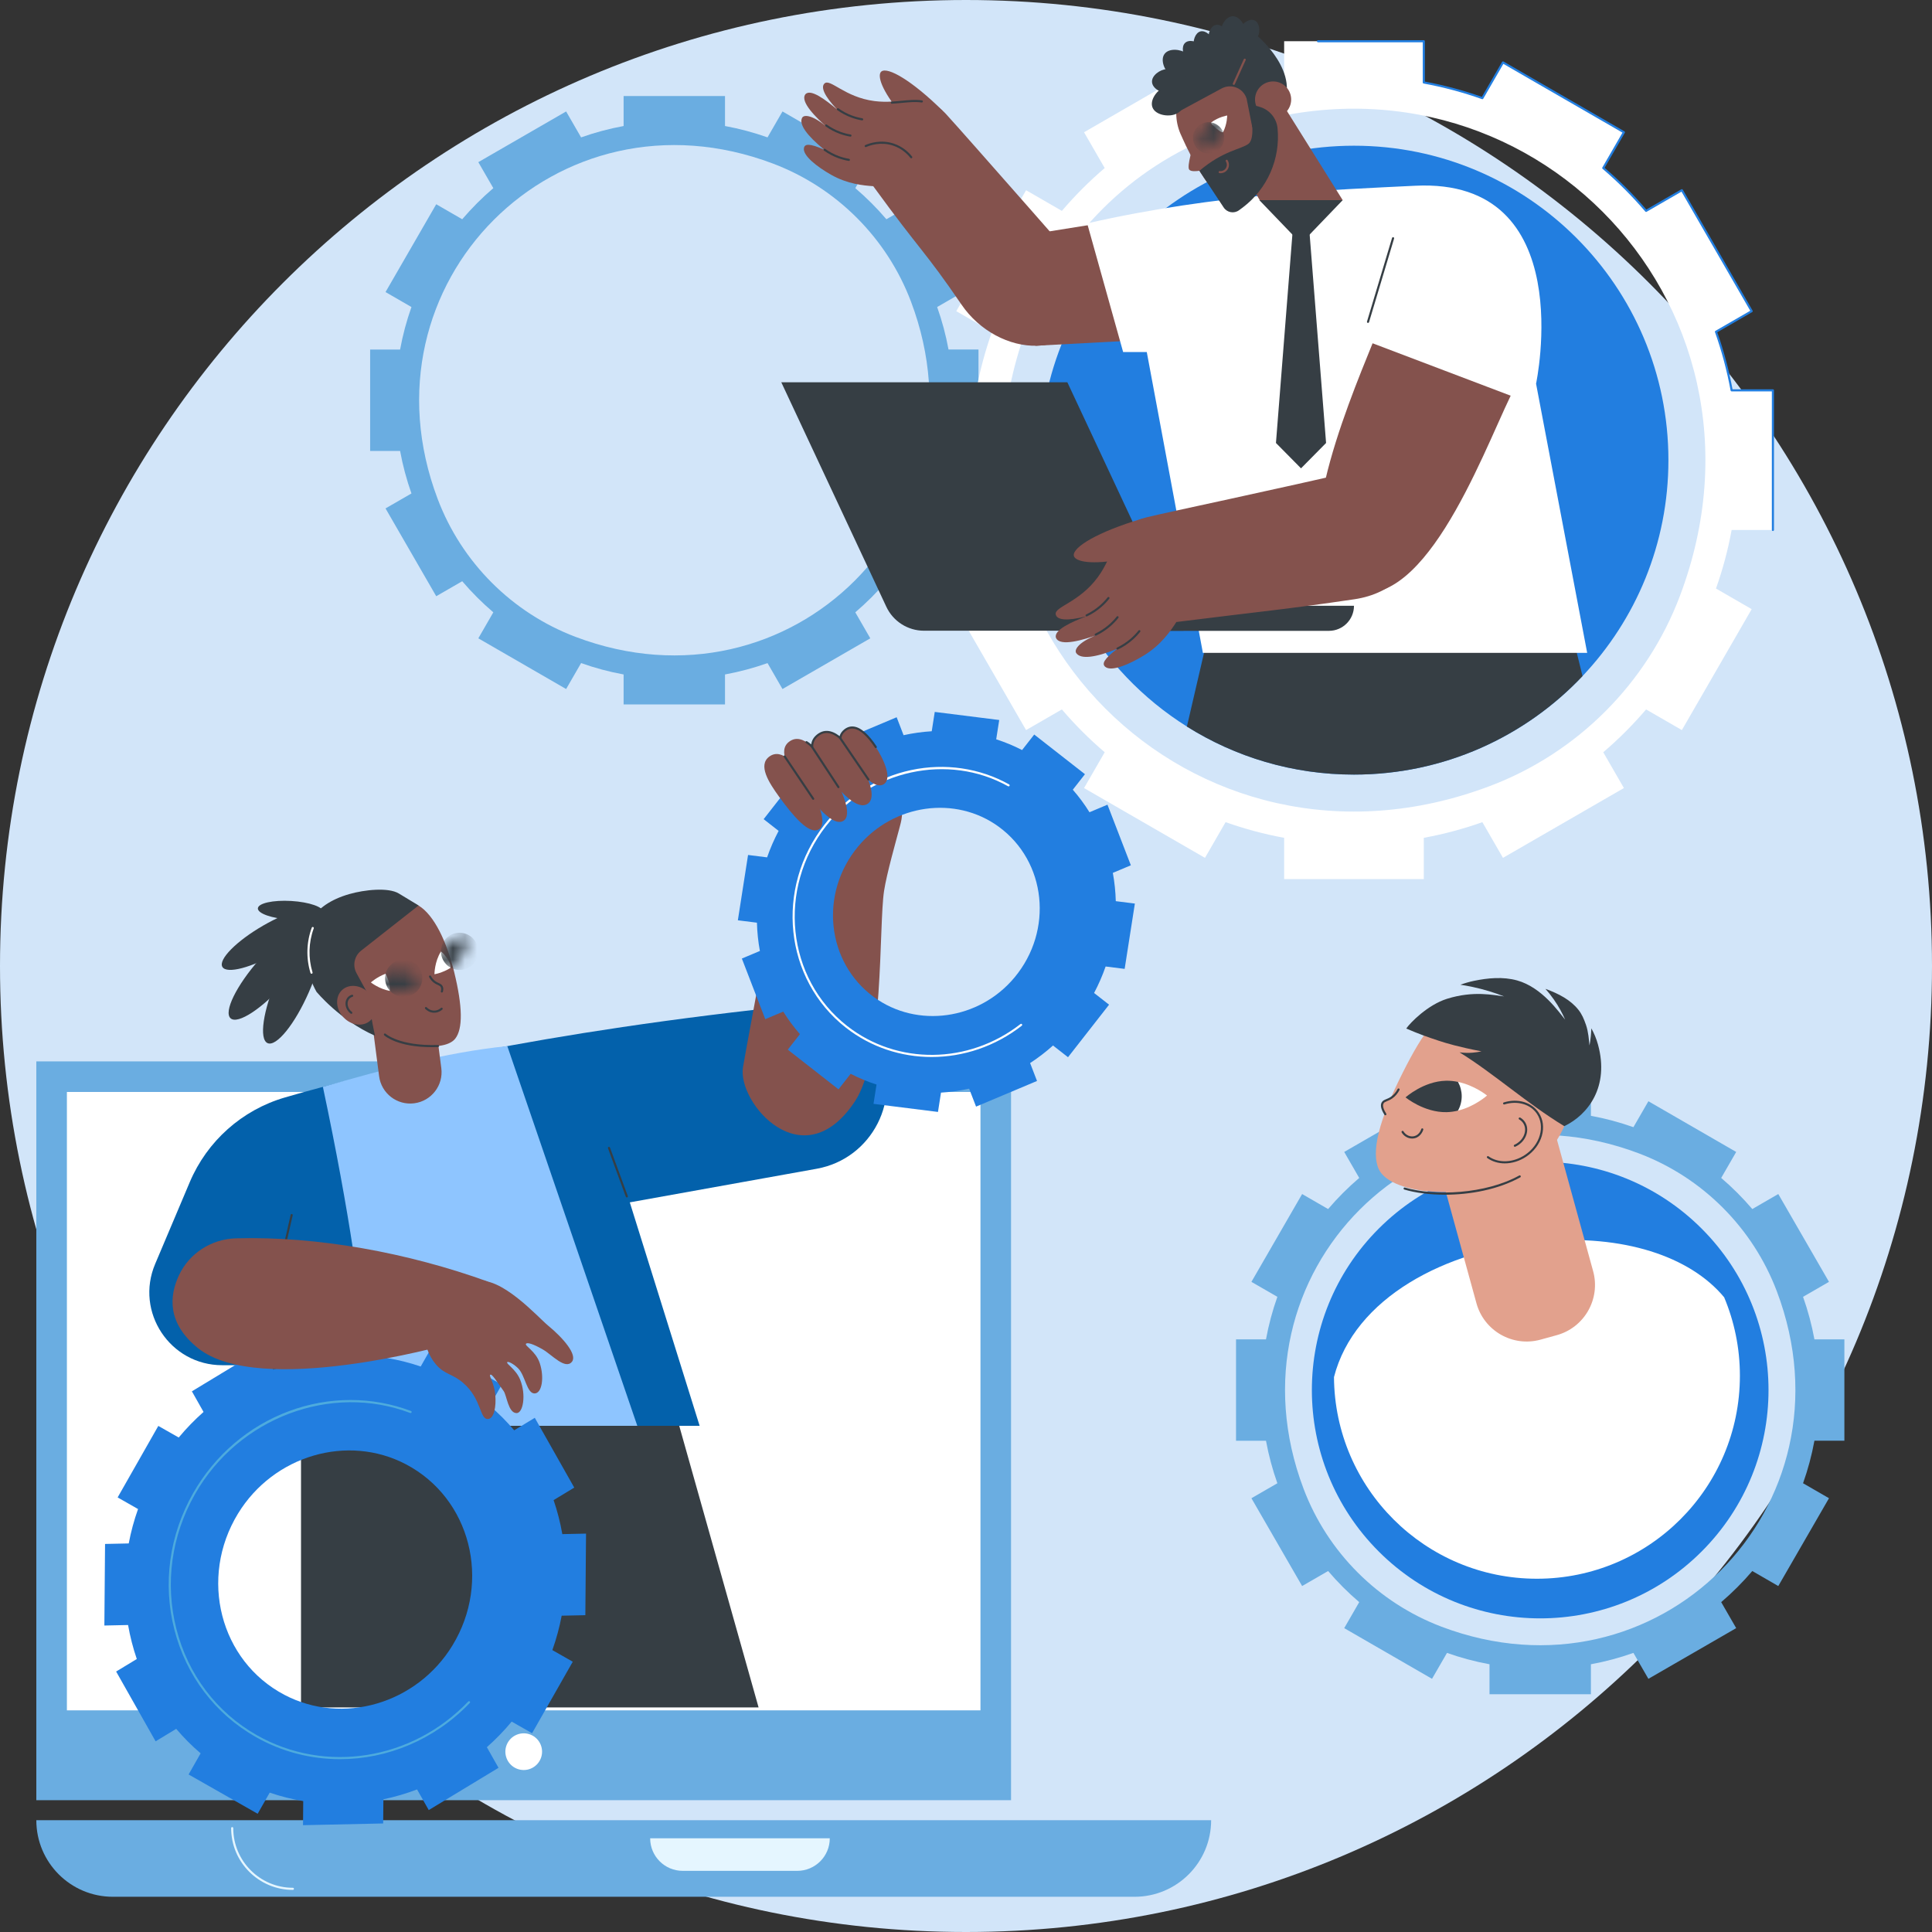 <svg width="160" height="160" viewBox="0 0 160 160" fill="none" xmlns="http://www.w3.org/2000/svg">
<rect x="0" y="0" width="160" height="160" fill="#333333" stroke="none"/>
<path d="M80 160C124.183 160 160 124.183 160 80C160 35.817 124.183 0 80 0C35.817 0 0 35.817 0 80C0 124.183 35.817 160 80 160Z" fill="#D2E5F9"/>
<path d="M30.653 37.345H33.134C33.356 38.554 33.673 39.731 34.075 40.866L31.928 42.105L36.127 49.377L38.279 48.135C39.069 49.06 39.93 49.921 40.855 50.71L39.613 52.863L46.884 57.062L48.124 54.914C49.26 55.317 50.436 55.634 51.645 55.856V58.337H60.042V55.856C61.251 55.634 62.428 55.316 63.563 54.914L64.802 57.062L72.074 52.863L70.832 50.71C71.756 49.921 72.618 49.06 73.408 48.135L75.56 49.377L79.759 42.105L77.611 40.865C78.014 39.729 78.331 38.553 78.553 37.344H81.034V28.947H78.553C78.331 27.738 78.013 26.561 77.611 25.426L79.759 24.186L75.56 16.915L73.408 18.157C72.618 17.232 71.757 16.371 70.832 15.581L72.074 13.429L64.802 9.23L63.563 11.377C62.427 10.975 61.251 10.658 60.042 10.436V7.955H51.645V10.436C50.436 10.658 49.259 10.975 48.124 11.377L46.884 9.23L39.613 13.429L40.855 15.581C39.931 16.371 39.069 17.232 38.279 18.157L36.127 16.915L31.928 24.187L34.075 25.427C33.672 26.563 33.356 27.739 33.134 28.948H30.653V37.345ZM64.016 13.548C69.274 15.535 73.455 19.715 75.442 24.973C82.195 42.836 65.534 59.497 47.671 52.745C42.414 50.758 38.233 46.578 36.246 41.32C29.492 23.456 46.153 6.795 64.016 13.548Z" fill="#6AADE1"/>
<path d="M146.824 32.324H143.407C143.101 30.659 142.665 29.039 142.111 27.474L145.067 25.767L139.286 15.752L136.322 17.463C135.234 16.19 134.048 15.003 132.775 13.916L134.486 10.952L124.47 5.17L122.763 8.127C121.199 7.572 119.578 7.135 117.913 6.829V3.413H106.348V6.83C104.683 7.136 103.063 7.572 101.498 8.128L99.791 5.171L89.776 10.953L91.487 13.916C90.214 15.004 89.027 16.191 87.94 17.464L84.976 15.753L79.194 25.768L82.151 27.475C81.596 29.04 81.159 30.66 80.853 32.325H77.436V43.89H80.853C81.159 45.555 81.596 47.175 82.151 48.74L79.194 50.447L84.976 60.462L87.94 58.752C89.027 60.025 90.214 61.211 91.487 62.299L89.776 65.263L99.791 71.044L101.498 68.087C103.063 68.642 104.683 69.079 106.348 69.385V72.802H117.913V69.385C119.578 69.079 121.199 68.643 122.763 68.087L124.47 71.044L134.486 65.263L132.775 62.299C134.048 61.211 135.234 60.025 136.322 58.752L139.286 60.462L145.067 50.447L142.111 48.74C142.665 47.175 143.102 45.555 143.407 43.89H146.824V32.324ZM139.12 49.363C136.383 56.603 130.625 62.361 123.385 65.097C98.785 74.397 75.839 51.452 85.139 26.85C87.877 19.61 93.634 13.853 100.874 11.115C125.477 1.816 148.421 24.762 139.12 49.363Z" fill="white"/>
<path d="M146.824 43.976C146.776 43.976 146.737 43.937 146.737 43.889V32.412H143.407C143.365 32.412 143.328 32.382 143.321 32.34C143.021 30.703 142.585 29.076 142.028 27.504C142.014 27.465 142.03 27.42 142.067 27.399L144.949 25.735L139.254 15.871L136.366 17.539C136.33 17.56 136.283 17.552 136.256 17.519C135.175 16.253 133.985 15.063 132.719 13.982C132.686 13.955 132.678 13.909 132.699 13.872L134.367 10.984L124.502 5.289L122.838 8.171C122.817 8.208 122.772 8.224 122.733 8.21C121.161 7.652 119.534 7.216 117.897 6.917C117.856 6.909 117.825 6.873 117.825 6.831V3.501H109.152C109.104 3.501 109.065 3.461 109.065 3.413C109.065 3.365 109.104 3.326 109.152 3.326H117.913C117.961 3.326 118 3.365 118 3.413V6.757C119.599 7.055 121.186 7.48 122.723 8.021L124.394 5.127C124.406 5.107 124.425 5.092 124.448 5.086C124.469 5.08 124.494 5.083 124.514 5.094L134.529 10.876C134.571 10.901 134.585 10.954 134.562 10.996L132.886 13.897C134.12 14.956 135.282 16.118 136.341 17.352L139.242 15.676C139.262 15.665 139.286 15.662 139.308 15.668C139.331 15.674 139.349 15.689 139.362 15.709L145.143 25.724C145.155 25.744 145.158 25.768 145.152 25.79C145.146 25.813 145.131 25.831 145.111 25.844L142.217 27.515C142.758 29.052 143.183 30.639 143.481 32.238H146.825C146.873 32.238 146.912 32.277 146.912 32.325V43.89C146.911 43.937 146.872 43.976 146.824 43.976Z" fill="#227EE0"/>
<path d="M138.171 38.106C138.171 45.032 135.468 51.326 131.058 55.99C126.312 61.013 119.587 64.148 112.13 64.148C107.047 64.148 102.304 62.69 98.295 60.17C90.964 55.565 86.091 47.405 86.091 38.107C86.091 23.724 97.75 12.067 112.13 12.067C126.512 12.066 138.171 23.724 138.171 38.106Z" fill="#227EE0"/>
<path d="M131.058 55.99C126.311 61.013 119.586 64.148 112.13 64.148C107.046 64.148 102.303 62.69 98.294 60.17L100.431 50.973H129.821L131.058 55.99Z" fill="#363E44"/>
<path d="M85.731 28.635L102.097 27.761L101.476 16.83L85.731 19.349V28.635Z" fill="#84524D"/>
<path d="M90.958 23.745C90.958 23.745 79.826 11.051 78.386 9.489C78.236 9.326 77.971 9.036 77.537 8.766C75.931 7.768 74.584 8.65 72.416 8.37C69.957 8.053 68.751 6.483 68.284 6.91C67.96 7.207 68.248 7.928 69.322 9.064C68.407 8.295 67.119 7.306 66.695 7.813C66.237 8.424 67.613 9.765 68.484 10.534C67.429 9.602 66.589 9.423 66.423 9.764C66.162 10.302 66.812 11.214 68.255 12.392C67.031 11.857 66.655 11.91 66.581 12.248C66.448 12.864 67.652 13.81 68.846 14.483C70.189 15.24 71.493 15.362 72.317 15.419H72.318C76.332 20.932 76.526 20.685 79.634 25.234C82.586 29.557 89.569 30.469 90.958 23.745Z" fill="#84524D"/>
<path d="M74.345 9.09C72.825 7.165 72.685 6.149 72.997 5.917C73.523 5.528 75.495 6.641 78.071 9.175C77.031 9.245 75.385 9.021 74.345 9.09Z" fill="#84524D"/>
<path d="M75.465 13.107C75.439 13.107 75.413 13.096 75.396 13.074C75.134 12.741 74.671 12.294 73.958 12.057C72.948 11.722 72.064 12.028 71.731 12.175C71.686 12.194 71.635 12.174 71.615 12.131C71.596 12.087 71.616 12.034 71.66 12.015C72.011 11.86 72.945 11.536 74.013 11.891C74.767 12.142 75.256 12.614 75.533 12.966C75.563 13.003 75.557 13.058 75.518 13.088C75.502 13.101 75.483 13.107 75.465 13.107Z" fill="#363E44"/>
<path d="M73.854 8.588C73.807 8.588 73.769 8.552 73.766 8.505C73.763 8.457 73.8 8.416 73.849 8.413C74.141 8.397 74.42 8.37 74.689 8.345C75.267 8.289 75.814 8.236 76.355 8.314C76.403 8.321 76.436 8.366 76.429 8.413C76.422 8.461 76.379 8.494 76.331 8.487C75.81 8.412 75.274 8.465 74.707 8.519C74.436 8.545 74.155 8.572 73.86 8.588C73.857 8.588 73.855 8.588 73.854 8.588Z" fill="#363E44"/>
<path d="M71.4 9.97C71.395 9.97 71.391 9.97 71.385 9.969C71.085 9.919 70.789 9.839 70.505 9.734C70.092 9.582 69.701 9.375 69.34 9.118C69.301 9.09 69.292 9.035 69.32 8.996C69.348 8.957 69.403 8.948 69.442 8.976C69.79 9.224 70.167 9.425 70.565 9.571C70.84 9.672 71.125 9.748 71.414 9.797C71.461 9.805 71.494 9.85 71.486 9.898C71.479 9.94 71.442 9.97 71.4 9.97Z" fill="#363E44"/>
<path d="M70.431 11.314C70.425 11.314 70.421 11.314 70.416 11.313C70.116 11.262 69.82 11.183 69.535 11.078C69.123 10.926 68.731 10.719 68.371 10.462C68.332 10.434 68.323 10.379 68.351 10.34C68.379 10.301 68.434 10.292 68.472 10.32C68.819 10.568 69.198 10.768 69.596 10.915C69.87 11.016 70.155 11.092 70.445 11.141C70.492 11.149 70.524 11.194 70.516 11.242C70.509 11.284 70.473 11.314 70.431 11.314Z" fill="#363E44"/>
<path d="M70.3 13.326C70.295 13.326 70.291 13.326 70.285 13.325C69.986 13.274 69.689 13.195 69.405 13.09C68.992 12.938 68.601 12.73 68.24 12.473C68.201 12.445 68.192 12.39 68.22 12.352C68.248 12.312 68.303 12.304 68.342 12.332C68.69 12.58 69.067 12.78 69.465 12.926C69.74 13.028 70.026 13.104 70.314 13.153C70.362 13.161 70.394 13.206 70.386 13.253C70.379 13.295 70.342 13.326 70.3 13.326Z" fill="#363E44"/>
<path d="M127.21 31.777C127.21 31.777 130.865 14.704 117.198 15.383C110.607 15.71 100.865 16.03 90.034 18.499L93.013 29.153H94.971L99.618 54.069H131.444L127.21 31.777Z" fill="white"/>
<path d="M113.293 26.743C113.286 26.743 113.277 26.742 113.268 26.74C113.222 26.726 113.195 26.677 113.209 26.63L115.284 19.706C115.298 19.659 115.347 19.633 115.394 19.647C115.44 19.661 115.466 19.71 115.452 19.756L113.377 26.681C113.366 26.719 113.332 26.743 113.293 26.743Z" fill="#363E44"/>
<path d="M73.401 50.247C73.968 51.46 75.186 52.234 76.525 52.234H98.021L88.394 31.659H64.703L73.401 50.247Z" fill="#363E44"/>
<path d="M112.131 50.168C112.131 51.315 111.201 52.244 110.055 52.244H90.234L89.263 50.168H112.131Z" fill="#363E44"/>
<path d="M125.108 32.77C122.648 37.872 117.705 51.469 111.367 48.798C106.125 46.589 111.557 33.653 113.672 28.429C117.483 29.876 121.295 31.323 125.108 32.77Z" fill="#84524D"/>
<path d="M114.391 38.509C114.39 38.509 114.39 38.509 114.391 38.509C104.365 40.835 97.209 42.293 95.017 42.829C94.787 42.885 94.382 42.983 93.909 43.247C92.156 44.227 92.285 45.933 90.913 47.804C89.355 49.928 87.275 50.243 87.434 50.896C87.544 51.35 88.362 51.453 89.971 51.037C88.785 51.493 87.204 52.182 87.458 52.837C87.792 53.577 89.745 52.985 90.909 52.569C89.501 53.072 88.902 53.761 89.134 54.091C89.501 54.609 90.683 54.474 92.52 53.736C91.394 54.599 91.25 54.976 91.526 55.218C92.032 55.657 93.529 55.023 94.768 54.259C96.162 53.4 96.945 52.249 97.421 51.512C97.421 51.512 97.421 51.512 97.422 51.512C104.612 50.611 106.37 50.483 112.16 49.629C118.739 48.658 119.539 40.822 114.391 38.509Z" fill="#84524D"/>
<path d="M92.571 46.382C90 46.807 88.982 46.416 88.927 46.007C88.835 45.318 90.882 44.056 94.562 42.961C94.093 43.964 93.04 45.379 92.571 46.382Z" fill="#84524D"/>
<path d="M89.989 51.051C89.956 51.051 89.925 51.033 89.91 51.002C89.889 50.958 89.907 50.905 89.951 50.885C90.361 50.69 90.741 50.44 91.082 50.146C91.318 49.943 91.535 49.715 91.729 49.472C91.759 49.434 91.814 49.428 91.853 49.458C91.89 49.487 91.896 49.542 91.867 49.581C91.666 49.834 91.44 50.068 91.197 50.278C90.844 50.583 90.45 50.84 90.026 51.043C90.014 51.049 90.001 51.051 89.989 51.051Z" fill="#363E44"/>
<path d="M90.742 52.643C90.709 52.643 90.678 52.624 90.663 52.593C90.642 52.549 90.66 52.497 90.704 52.477C91.113 52.281 91.494 52.032 91.835 51.737C92.07 51.534 92.288 51.307 92.482 51.063C92.513 51.025 92.567 51.019 92.606 51.049C92.643 51.078 92.649 51.133 92.62 51.172C92.418 51.425 92.193 51.659 91.95 51.869C91.597 52.174 91.203 52.431 90.78 52.634C90.767 52.639 90.755 52.643 90.742 52.643Z" fill="#363E44"/>
<path d="M92.546 53.796C92.514 53.796 92.482 53.778 92.467 53.746C92.446 53.702 92.465 53.65 92.508 53.63C92.918 53.434 93.299 53.185 93.64 52.89C93.875 52.686 94.093 52.46 94.287 52.216C94.317 52.178 94.372 52.172 94.41 52.202C94.448 52.232 94.454 52.287 94.424 52.325C94.223 52.577 93.998 52.812 93.754 53.022C93.401 53.327 93.008 53.584 92.585 53.787C92.572 53.793 92.559 53.796 92.546 53.796Z" fill="#363E44"/>
<path d="M104.292 16.574H111.197L107.745 20.167L104.292 16.574Z" fill="#363E44"/>
<path d="M108.392 18.556H107.745H107.098L105.669 36.685L107.745 38.786L109.82 36.685L108.392 18.556Z" fill="#363E44"/>
<path d="M104.323 16.574H111.196L104.91 6.526C104.35 5.513 102.612 7.008 101.599 7.568C100.585 8.128 100.218 9.403 100.777 10.417L104.323 16.574Z" fill="#84524D"/>
<path d="M101.678 16.523C103.359 16.797 105.296 12.362 105.296 12.362L105.648 7.463C104.592 5.312 101.992 4.425 99.84 5.48C97.688 6.535 96.8 9.135 97.856 11.285C97.857 11.286 99.965 16.244 101.678 16.523Z" fill="#84524D"/>
<path d="M98.807 12.09C98.807 12.09 98.277 13.771 98.483 14.044C98.73 14.37 100.055 13.993 100.055 13.993C100.055 13.993 98.779 12.107 98.807 12.09Z" fill="#84524D"/>
<path d="M101.631 9.565C101.631 9.565 100.918 9.677 100.309 10.14C100.179 10.239 101.213 11.09 101.291 10.938C101.636 10.268 101.631 9.565 101.631 9.565Z" fill="white"/>
<mask id="mask0_4077_80901" style="mask-type:luminance" maskUnits="userSpaceOnUse" x="99" y="9" width="3" height="4">
<path d="M101.631 9.565C101.631 9.565 100.583 9.73 99.942 10.486C99.302 11.241 99.309 12.301 99.309 12.301C99.309 12.301 100.357 12.136 100.998 11.38C101.639 10.625 101.631 9.565 101.631 9.565Z" fill="white"/>
</mask>
<g mask="url(#mask0_4077_80901)">
<path d="M100.262 10.133C99.553 10.037 98.899 10.533 98.803 11.242C98.706 11.951 99.204 12.604 99.913 12.7C100.622 12.797 101.276 12.301 101.372 11.592C101.469 10.883 100.972 10.23 100.262 10.133Z" fill="#363E44"/>
</g>
<path d="M104.089 2.935C104.089 2.935 107.968 6.139 106.037 9.1L104.977 8.898L103.712 10.557L103.239 8.173C102.971 7.301 101.973 6.892 101.17 7.326L97.666 9.218L96.763 7.287C98.373 4.624 100.696 3.001 104.089 2.935Z" fill="#363E44"/>
<path d="M99.885 4.436C100.328 4.324 100.596 3.873 100.483 3.431C100.371 2.989 99.862 2.489 99.419 2.601C98.976 2.714 98.767 3.395 98.88 3.838C98.993 4.281 99.443 4.548 99.885 4.436Z" fill="#363E44"/>
<path d="M99.443 4.929C99.775 4.616 99.791 4.092 99.477 3.76C99.164 3.427 98.476 3.238 98.144 3.552C97.812 3.865 97.96 4.562 98.273 4.895C98.587 5.227 99.111 5.243 99.443 4.929Z" fill="#363E44"/>
<path d="M98.503 5.997C98.873 5.5 98.77 4.798 98.272 4.429C97.776 4.06 96.813 3.969 96.443 4.466C96.073 4.963 96.437 5.858 96.934 6.228C97.43 6.597 98.133 6.494 98.503 5.997Z" fill="#363E44"/>
<path d="M101.09 3.914C101.536 3.816 101.819 3.374 101.721 2.928C101.623 2.482 101.13 1.966 100.684 2.064C100.238 2.162 100.006 2.837 100.105 3.283C100.203 3.73 100.643 4.011 101.09 3.914Z" fill="#363E44"/>
<path d="M97.685 6.657C97.653 6.107 97.181 5.688 96.631 5.719C96.081 5.751 95.373 6.239 95.405 6.789C95.436 7.339 96.197 7.742 96.747 7.711C97.297 7.678 97.716 7.207 97.685 6.657Z" fill="#363E44"/>
<path d="M102.154 3.702C102.723 3.684 103.169 3.209 103.151 2.64C103.134 2.071 102.648 1.326 102.079 1.345C101.51 1.362 101.073 2.136 101.09 2.704C101.109 3.273 101.584 3.719 102.154 3.702Z" fill="#363E44"/>
<path d="M103.134 3.363C103.538 3.547 104.016 3.369 104.2 2.965C104.385 2.561 104.302 1.872 103.899 1.688C103.495 1.504 102.92 1.894 102.737 2.298C102.552 2.702 102.73 3.178 103.134 3.363Z" fill="#363E44"/>
<path d="M98.035 7.875C97.787 7.251 97.08 6.945 96.456 7.192C95.831 7.44 95.198 8.276 95.445 8.9C95.692 9.524 96.727 9.701 97.351 9.453C97.976 9.206 98.282 8.499 98.035 7.875Z" fill="#363E44"/>
<path d="M106.411 7.108C107.037 7.649 107.106 8.593 106.565 9.218C106.025 9.843 105.08 9.912 104.454 9.372C103.828 8.831 103.759 7.887 104.3 7.262C104.841 6.637 105.786 6.568 106.411 7.108Z" fill="#84524D"/>
<path d="M99.332 14.145L101.341 17.184C101.621 17.607 102.196 17.711 102.607 17.414C102.71 17.339 102.821 17.257 102.939 17.168C104.961 15.629 106.045 13.155 105.802 10.627C105.721 9.779 105.124 9.07 104.303 8.845L104.033 8.77L103.576 9.438C103.576 9.438 103.992 11.438 103.398 11.904C102.804 12.369 101.31 12.459 99.332 14.145Z" fill="#363E44"/>
<path d="M101.08 14.344C101.054 14.344 101.027 14.342 100.999 14.34C100.951 14.335 100.917 14.291 100.923 14.243C100.928 14.195 100.971 14.161 101.02 14.166C101.224 14.189 101.424 14.091 101.528 13.917C101.629 13.748 101.625 13.531 101.517 13.365C101.491 13.325 101.502 13.271 101.543 13.244C101.584 13.218 101.638 13.229 101.664 13.271C101.807 13.493 101.813 13.781 101.679 14.007C101.553 14.217 101.324 14.344 101.08 14.344Z" fill="#84524D"/>
<path d="M102.179 7.031C102.167 7.031 102.154 7.029 102.143 7.023C102.099 7.003 102.079 6.952 102.099 6.908L103.003 4.908C103.023 4.864 103.075 4.844 103.119 4.864C103.162 4.884 103.183 4.936 103.162 4.979L102.258 6.98C102.244 7.012 102.212 7.031 102.179 7.031Z" fill="#84524D"/>
<path d="M3.008 149.084H83.731L83.731 87.9H3.008L3.008 149.084Z" fill="#6AADE1"/>
<path d="M81.198 141.644L81.198 90.432L5.54 90.432L5.54 141.644H81.198Z" fill="white"/>
<path d="M43.954 146.47C44.729 146.148 45.097 145.26 44.776 144.484C44.455 143.709 43.566 143.341 42.791 143.662C42.015 143.983 41.647 144.872 41.968 145.647C42.289 146.423 43.178 146.791 43.954 146.47Z" fill="white"/>
<path d="M3.008 150.743C3.008 154.244 5.847 157.083 9.348 157.083H93.96C97.462 157.083 100.301 154.244 100.301 150.743H3.008Z" fill="#6AADE1"/>
<path d="M24.256 156.513C21.436 156.513 19.142 154.219 19.142 151.399C19.142 151.351 19.181 151.312 19.229 151.312C19.277 151.312 19.317 151.351 19.317 151.399C19.317 154.123 21.532 156.338 24.256 156.338C24.304 156.338 24.343 156.378 24.343 156.426C24.343 156.474 24.304 156.513 24.256 156.513Z" fill="#E5F6FF"/>
<path d="M53.844 152.241C53.844 153.73 55.051 154.936 56.539 154.936H66.024C67.512 154.936 68.719 153.73 68.719 152.241H53.844Z" fill="#E5F6FF"/>
<path d="M62.823 141.403H24.929V114.368H55.205L62.823 141.403Z" fill="#363E44"/>
<path d="M72.737 86.749C71.57 84.347 69.025 82.933 66.369 83.207C44.687 85.444 30.716 88.807 23.586 90.89C20.042 91.925 17.153 94.501 15.715 97.901L12.848 104.679C11.166 108.657 14.086 113.061 18.404 113.061H22.128L21.772 118.08H57.941L52.157 99.574L67.632 96.792C72.241 95.964 74.785 90.961 72.737 86.749Z" fill="#0361AB"/>
<path d="M23.21 104.838C23.204 104.838 23.197 104.837 23.191 104.836C23.144 104.825 23.115 104.778 23.126 104.731L24.071 100.607C24.081 100.559 24.128 100.53 24.176 100.541C24.223 100.552 24.252 100.599 24.241 100.646L23.296 104.77C23.287 104.811 23.251 104.838 23.21 104.838Z" fill="#363E44"/>
<path d="M51.911 99.169C51.875 99.169 51.842 99.147 51.829 99.112L50.352 95.096C50.335 95.05 50.359 95.001 50.404 94.984C50.449 94.967 50.499 94.991 50.515 95.035L51.992 99.051C52.009 99.097 51.985 99.147 51.941 99.163C51.931 99.168 51.92 99.169 51.911 99.169Z" fill="#363E44"/>
<path d="M26.741 90.011C31.744 88.587 36.826 87.159 42.014 86.634L52.779 118.08H30.419C30.419 118.08 31.273 111.404 26.741 90.011Z" fill="#8EC5FF"/>
<path d="M61.532 88.378C61.532 88.378 63.517 77.157 64.612 72.686C65.762 67.99 68.143 61.225 69.085 61.57C69.622 61.767 69.488 62.757 68.954 65.379C69.113 65.273 69.676 65.073 70.144 65.337C70.836 65.728 70.674 66.374 70.687 66.437C70.738 66.396 71.346 65.97 71.853 66.153C72.425 66.36 72.63 66.833 72.659 67.309C72.79 67.213 73.861 66.553 74.341 66.753C74.963 67.014 74.611 68.1 74.47 68.638C74.212 69.627 73.441 72.311 73.214 73.784C72.769 76.679 73.228 87.537 70.814 91.192C66.503 97.725 61.039 91.306 61.532 88.378Z" fill="#84524D"/>
<path d="M47.434 137.616L45.744 136.654C46.078 135.715 46.334 134.763 46.516 133.805L48.476 133.763L48.533 127.007L46.569 127.049C46.402 126.09 46.16 125.149 45.847 124.233L47.558 123.197L44.289 117.417L42.583 118.451C41.971 117.728 41.297 117.048 40.561 116.422L41.557 114.672L35.837 111.418L34.841 113.168C33.928 112.856 32.999 112.623 32.064 112.468L32.081 110.472L25.443 110.615L25.425 112.615C24.478 112.813 23.546 113.087 22.637 113.433L21.669 111.723L15.891 115.224L16.856 116.931C16.126 117.576 15.438 118.283 14.801 119.049L13.111 118.088L9.742 124.01L11.432 124.972C11.098 125.911 10.842 126.863 10.661 127.821L8.7 127.863L8.643 134.619L10.607 134.577C10.774 135.536 11.016 136.477 11.329 137.393L9.618 138.429L12.887 144.209L14.593 143.175C15.205 143.898 15.879 144.578 16.615 145.204L15.619 146.954L21.34 150.208L22.335 148.458C23.248 148.77 24.177 149.003 25.112 149.158L25.095 151.154L31.733 151.011L31.751 149.011C32.698 148.813 33.63 148.539 34.539 148.193L35.507 149.903L41.285 146.402L40.32 144.695C41.05 144.05 41.738 143.343 42.375 142.576L44.065 143.538L47.434 137.616ZM37.468 136.272C34.523 141.097 28.384 142.899 23.551 140.357C18.214 137.55 16.455 130.682 19.707 125.355C22.653 120.53 28.791 118.728 33.625 121.27C38.961 124.077 40.721 130.944 37.468 136.272Z" fill="#227EE0"/>
<path d="M28.156 145.687C25.755 145.687 23.352 145.085 21.173 143.845C17.81 141.932 15.419 138.777 14.442 134.962C13.465 131.149 14.017 127.132 15.997 123.651C17.784 120.512 20.602 118.102 23.935 116.864C27.236 115.638 30.821 115.635 34.034 116.854C34.079 116.872 34.102 116.922 34.084 116.967C34.067 117.013 34.017 117.035 33.972 117.018C27.41 114.525 19.748 117.414 16.15 123.738C14.193 127.178 13.646 131.149 14.612 134.919C15.578 138.688 17.939 141.804 21.261 143.694C26.927 146.918 34.132 145.773 38.78 140.91C38.813 140.875 38.869 140.874 38.904 140.908C38.939 140.941 38.939 140.996 38.906 141.031C35.989 144.082 32.076 145.687 28.156 145.687Z" fill="#4DABDE"/>
<path d="M45.386 109.775C44.53 109.071 41.442 105.573 39.337 106.115C37.217 106.661 35.795 108.619 35.142 110.71C35.146 110.717 35.15 110.726 35.154 110.734C35.233 111.335 35.443 112.222 36.093 112.986C36.834 113.857 37.437 113.734 38.362 114.531C39.924 115.877 39.709 117.597 40.434 117.514C40.932 117.456 41.101 116.459 41.018 115.51C40.934 114.535 40.468 113.94 40.601 113.851C40.747 113.753 41.142 114.418 41.708 115.2C41.971 115.564 42.08 117.006 42.771 117.027C43.323 117.045 43.586 115.517 43.079 114.263C42.721 113.375 41.896 112.948 42.005 112.812C42.088 112.71 42.573 112.978 42.922 113.332C43.499 113.917 43.625 115.392 44.262 115.399C44.886 115.406 45.093 114.067 44.699 112.884C44.368 111.886 43.425 111.454 43.561 111.284C43.656 111.164 44.118 111.271 44.976 111.77C45.693 112.187 46.816 113.46 47.365 112.776C47.826 112.202 46.677 110.837 45.386 109.775Z" fill="#84524D"/>
<path d="M19.542 102.553C17.518 102.61 15.675 103.781 14.819 105.616C14.012 107.344 13.838 109.592 16.398 111.647C21.495 115.738 37.022 111.358 37.022 111.358L40.418 106.139C33.78 103.747 26.312 102.363 19.542 102.553Z" fill="#84524D"/>
<path d="M91.849 83.204L90.607 82.234C90.986 81.52 91.304 80.787 91.563 80.041L93.139 80.239L93.985 74.829L92.405 74.631C92.384 73.843 92.302 73.059 92.16 72.288L93.653 71.66L91.716 66.64L90.226 67.267C89.821 66.614 89.361 65.99 88.845 65.401L89.851 64.116L85.65 60.831L84.644 62.116C83.949 61.757 83.232 61.462 82.501 61.226L82.751 59.628L77.412 58.958L77.162 60.559C76.379 60.606 75.6 60.715 74.83 60.885L74.257 59.399L69.21 61.523L69.782 63.005C69.12 63.436 68.485 63.921 67.885 64.461L66.643 63.49L63.242 67.84L64.483 68.81C64.105 69.524 63.787 70.257 63.528 71.003L61.951 70.805L61.106 76.215L62.686 76.413C62.707 77.201 62.788 77.985 62.931 78.755L61.438 79.383L63.376 84.404L64.865 83.777C65.27 84.43 65.73 85.054 66.246 85.643L65.241 86.928L69.442 90.214L70.447 88.928C71.142 89.287 71.859 89.582 72.59 89.818L72.34 91.416L77.679 92.086L77.929 90.486C78.711 90.438 79.491 90.329 80.26 90.159L80.834 91.645L85.881 89.521L85.309 88.039C85.971 87.608 86.605 87.123 87.206 86.584L88.448 87.554L91.849 83.204ZM84.019 80.948C81.088 84.467 75.953 85.185 72.379 82.576C68.434 79.696 67.835 73.982 71.072 70.096C74.004 66.576 79.139 65.858 82.712 68.467C86.658 71.349 87.256 77.061 84.019 80.948Z" fill="#227EE0"/>
<path d="M77.152 87.536C74.626 87.536 72.124 86.727 70.05 85.105C64.945 81.112 64.154 73.565 68.287 68.281C70.092 65.973 72.64 64.372 75.462 63.773C78.257 63.179 81.136 63.601 83.57 64.961C83.612 64.984 83.628 65.038 83.604 65.08C83.58 65.122 83.527 65.136 83.485 65.114C78.526 62.343 72.052 63.752 68.425 68.389C64.352 73.597 65.13 81.034 70.159 84.967C74.314 88.217 80.217 88.151 84.512 84.807C84.55 84.777 84.605 84.784 84.635 84.822C84.665 84.86 84.658 84.914 84.62 84.944C82.404 86.671 79.765 87.536 77.152 87.536Z" fill="white"/>
<path d="M67.792 68.695C66.999 69.137 65.672 67.57 64.506 65.96C63.65 64.777 62.763 63.368 63.701 62.664C64.791 61.846 66.025 63.492 66.738 64.63C67.795 66.32 68.567 68.263 67.792 68.695Z" fill="#84524D"/>
<path d="M69.827 67.991C68.987 68.455 67.544 66.744 66.272 64.989C65.337 63.7 64.365 62.166 65.356 61.422C66.508 60.559 67.852 62.354 68.632 63.593C69.791 65.43 70.648 67.537 69.827 67.991Z" fill="#84524D"/>
<path d="M71.844 66.575C71.007 67.108 69.655 65.665 68.471 64.162C67.602 63.057 66.705 61.727 67.698 60.913C68.852 59.968 70.105 61.501 70.825 62.575C71.893 64.171 72.661 66.054 71.844 66.575Z" fill="#84524D"/>
<path d="M73.198 64.942C72.508 65.386 71.442 64.259 70.514 63.077C69.833 62.21 69.134 61.162 69.957 60.488C70.912 59.704 71.896 60.907 72.457 61.755C73.29 63.013 73.872 64.506 73.198 64.942Z" fill="#84524D"/>
<path d="M72.53 61.954C72.502 61.954 72.474 61.94 72.457 61.915C71.829 60.966 71.225 60.423 70.711 60.345C70.46 60.308 70.231 60.376 70.012 60.555C69.814 60.717 69.705 60.905 69.678 61.129C69.674 61.16 69.653 61.187 69.623 61.199C69.593 61.211 69.559 61.206 69.534 61.185C68.857 60.619 68.274 60.551 67.751 60.98C67.472 61.208 67.341 61.487 67.349 61.831C67.35 61.867 67.329 61.899 67.297 61.914C67.265 61.929 67.227 61.922 67.202 61.898C67.045 61.752 66.891 61.63 66.745 61.537C66.704 61.511 66.692 61.456 66.718 61.416C66.745 61.376 66.798 61.364 66.839 61.39C66.951 61.462 67.066 61.547 67.183 61.647C67.22 61.333 67.374 61.064 67.64 60.846C68.199 60.388 68.835 60.426 69.533 60.962C69.59 60.756 69.713 60.575 69.9 60.421C70.155 60.211 70.437 60.129 70.736 60.174C71.308 60.26 71.935 60.814 72.602 61.819C72.628 61.859 72.617 61.914 72.577 61.941C72.563 61.949 72.546 61.954 72.53 61.954Z" fill="#363E44"/>
<path d="M67.347 66.239C67.319 66.239 67.291 66.226 67.274 66.201L64.914 62.696C64.887 62.655 64.897 62.601 64.937 62.574C64.978 62.547 65.032 62.557 65.059 62.598L67.419 66.103C67.447 66.143 67.436 66.197 67.396 66.224C67.38 66.234 67.364 66.239 67.347 66.239Z" fill="#363E44"/>
<path d="M69.435 65.272C69.406 65.272 69.378 65.258 69.362 65.233L67.107 61.796C67.08 61.756 67.092 61.701 67.132 61.675C67.172 61.649 67.226 61.66 67.253 61.7L69.508 65.137C69.535 65.177 69.523 65.231 69.483 65.257C69.468 65.268 69.452 65.272 69.435 65.272Z" fill="#363E44"/>
<path d="M71.916 64.638C71.888 64.638 71.861 64.625 71.844 64.6L69.483 61.137C69.456 61.096 69.466 61.042 69.506 61.015C69.546 60.988 69.6 60.998 69.627 61.038L71.988 64.501C72.015 64.541 72.004 64.595 71.965 64.623C71.95 64.634 71.933 64.638 71.916 64.638Z" fill="#363E44"/>
<path d="M34.306 91.37C32.883 91.554 31.58 90.55 31.396 89.127L30.799 84.519C30.614 83.097 31.618 81.794 33.041 81.609C34.464 81.425 35.767 82.429 35.951 83.852L36.548 88.46C36.733 89.882 35.728 91.185 34.306 91.37Z" fill="#84524D"/>
<path d="M31.046 75.787C31.264 75.694 32.892 73.93 34.66 74.992C35.976 75.782 37.016 78.057 37.614 80.502C38.319 83.381 38.337 85.2 37.702 86.015C36.699 87.301 32.233 86.556 30.006 84.555C28.399 83.11 27.791 80.784 28.335 78.677C28.877 76.575 30.907 75.847 31.046 75.787Z" fill="#84524D"/>
<path d="M31.933 80.642C31.947 80.657 31.946 80.677 31.959 80.692C31.96 80.693 31.96 80.693 31.96 80.694C32.072 80.948 32.19 81.215 32.254 81.484C32.282 81.604 32.257 81.701 32.271 81.816C32.281 81.901 32.291 81.982 32.298 82.066C31.394 81.904 30.715 81.36 30.715 81.36C30.715 81.36 31.217 80.906 31.933 80.642Z" fill="white"/>
<mask id="mask1_4077_80901" style="mask-type:luminance" maskUnits="userSpaceOnUse" x="30" y="80" width="5" height="3">
<path d="M30.716 81.36C30.716 81.36 31.7 82.151 32.879 82.11C34.058 82.069 34.986 81.213 34.986 81.213C34.986 81.213 34.001 80.423 32.822 80.464C31.643 80.504 30.716 81.36 30.716 81.36Z" fill="white"/>
</mask>
<g mask="url(#mask1_4077_80901)">
<path d="M32.16 81.889C32.643 82.591 33.604 82.768 34.306 82.286C35.008 81.803 35.185 80.842 34.703 80.14C34.22 79.438 33.259 79.26 32.557 79.743C31.855 80.227 31.677 81.186 32.16 81.889Z" fill="#363E44"/>
</g>
<path d="M37.011 79.343C37.207 79.606 37.307 79.84 37.314 80.153C36.656 80.572 35.98 80.683 35.98 80.683C35.98 80.683 35.977 79.657 36.517 78.798C36.718 78.93 36.871 79.157 37.011 79.343Z" fill="white"/>
<mask id="mask2_4077_80901" style="mask-type:luminance" maskUnits="userSpaceOnUse" x="35" y="77" width="4" height="4">
<path d="M38.725 77.41C38.725 77.41 37.48 77.614 36.721 78.518C35.963 79.422 35.98 80.684 35.98 80.684C35.98 80.684 37.225 80.48 37.984 79.576C38.742 78.672 38.725 77.41 38.725 77.41Z" fill="white"/>
</mask>
<g mask="url(#mask2_4077_80901)">
<path d="M38.26 77.257C37.415 77.147 36.641 77.742 36.531 78.587C36.42 79.431 37.016 80.206 37.86 80.316C38.705 80.427 39.48 79.831 39.59 78.987C39.7 78.142 39.104 77.368 38.26 77.257Z" fill="#363E44"/>
</g>
<path d="M26.206 82.13C26.206 82.13 28.145 84.498 31.054 85.773C30.84 84.833 30.397 82.191 30.397 82.191L29.525 80.592C29.182 79.964 29.34 79.18 29.9 78.734L34.661 74.992C34.661 74.992 34.559 74.91 33.022 73.991C32.155 73.472 30.19 73.681 28.931 74.043C22.561 75.873 26.206 82.13 26.206 82.13Z" fill="#363E44"/>
<path d="M23.071 78.856C25.291 77.574 26.805 76.042 26.454 75.433C26.102 74.824 24.018 75.37 21.798 76.651C19.579 77.933 18.064 79.465 18.416 80.074C18.767 80.683 20.852 80.137 23.071 78.856Z" fill="#363E44"/>
<path d="M23.64 81.353C21.727 83.524 19.693 84.858 19.098 84.333C18.502 83.808 19.57 81.623 21.483 79.453C23.397 77.282 25.43 75.948 26.026 76.473C26.62 76.998 25.553 79.182 23.64 81.353Z" fill="#363E44"/>
<path d="M25.579 82.164C24.42 84.815 22.89 86.706 22.162 86.388C21.435 86.07 21.785 83.662 22.945 81.011C24.104 78.361 25.634 76.469 26.361 76.788C27.089 77.107 26.738 79.514 25.579 82.164Z" fill="#363E44"/>
<path d="M26.776 75.543C26.801 75.118 25.608 74.701 24.111 74.614C22.614 74.526 21.381 74.8 21.356 75.225C21.331 75.651 22.524 76.067 24.021 76.155C25.518 76.243 26.751 75.969 26.776 75.543Z" fill="#363E44"/>
<path d="M25.799 80.642C25.762 80.642 25.727 80.618 25.715 80.58C25.339 79.358 25.376 78.025 25.819 76.824C25.835 76.779 25.886 76.756 25.93 76.773C25.976 76.789 25.999 76.84 25.982 76.885C25.553 78.048 25.518 79.342 25.882 80.529C25.896 80.575 25.871 80.624 25.825 80.638C25.817 80.642 25.808 80.642 25.799 80.642Z" fill="white"/>
<path d="M30.569 82.259C31.216 82.955 31.265 83.964 30.676 84.511C30.088 85.059 29.085 84.939 28.437 84.242C27.789 83.546 27.741 82.537 28.329 81.99C28.919 81.442 29.921 81.563 30.569 82.259Z" fill="#84524D"/>
<path d="M29.093 83.962C29.075 83.962 29.056 83.955 29.04 83.944C28.99 83.906 28.942 83.862 28.898 83.816C28.537 83.427 28.514 82.858 28.848 82.547C28.931 82.47 29.03 82.414 29.141 82.382C29.187 82.368 29.236 82.395 29.249 82.441C29.263 82.487 29.236 82.536 29.19 82.549C29.105 82.574 29.03 82.617 28.967 82.675C28.704 82.92 28.73 83.378 29.026 83.697C29.063 83.737 29.104 83.773 29.146 83.806C29.185 83.835 29.192 83.89 29.163 83.928C29.145 83.949 29.119 83.962 29.093 83.962Z" fill="#363E44"/>
<path d="M36.594 82.199C36.587 82.199 36.579 82.198 36.57 82.195C36.524 82.182 36.496 82.133 36.511 82.087C36.551 81.949 36.547 81.834 36.5 81.747C36.452 81.657 36.367 81.617 36.249 81.564C36.151 81.519 36.041 81.469 35.919 81.376C35.766 81.258 35.637 81.102 35.537 80.913C35.515 80.871 35.531 80.818 35.574 80.796C35.617 80.773 35.669 80.789 35.692 80.832C35.78 80.998 35.892 81.135 36.025 81.237C36.131 81.317 36.232 81.364 36.322 81.405C36.454 81.465 36.578 81.523 36.654 81.665C36.723 81.793 36.731 81.952 36.678 82.136C36.668 82.173 36.633 82.199 36.594 82.199Z" fill="#363E44"/>
<path d="M35.954 83.869C35.949 83.869 35.944 83.869 35.94 83.869C35.539 83.864 35.281 83.618 35.212 83.543C35.179 83.507 35.182 83.452 35.217 83.419C35.252 83.386 35.307 83.389 35.34 83.424C35.398 83.486 35.611 83.689 35.941 83.694C36.24 83.697 36.442 83.542 36.517 83.475C36.553 83.442 36.608 83.444 36.64 83.48C36.672 83.516 36.67 83.571 36.635 83.603C36.547 83.683 36.306 83.869 35.954 83.869Z" fill="#363E44"/>
<path d="M35.784 86.722C32.911 86.722 31.863 85.782 31.817 85.74C31.781 85.707 31.78 85.651 31.813 85.617C31.846 85.581 31.9 85.579 31.936 85.611C31.948 85.622 33.105 86.649 36.272 86.538C36.316 86.535 36.36 86.574 36.362 86.622C36.364 86.67 36.326 86.71 36.278 86.712C36.108 86.718 35.943 86.722 35.784 86.722Z" fill="#363E44"/>
<path d="M102.363 119.316H104.844C105.066 120.526 105.383 121.702 105.786 122.837L103.638 124.077L107.837 131.349L109.989 130.106C110.779 131.031 111.64 131.893 112.565 132.682L111.323 134.835L118.594 139.033L119.834 136.886C120.97 137.289 122.146 137.605 123.355 137.827V140.309H131.752V137.827C132.961 137.605 134.138 137.288 135.273 136.886L136.513 139.033L143.784 134.835L142.542 132.682C143.466 131.893 144.328 131.031 145.118 130.106L147.27 131.349L151.469 124.076L149.321 122.836C149.724 121.701 150.041 120.525 150.263 119.315H152.744V110.919H150.263C150.041 109.709 149.724 108.533 149.321 107.397L151.469 106.157L147.27 98.885L145.118 100.128C144.328 99.203 143.467 98.341 142.542 97.552L143.784 95.399L136.513 91.201L135.273 93.348C134.137 92.945 132.961 92.629 131.752 92.407V89.925H123.355V92.407C122.146 92.629 120.969 92.946 119.834 93.348L118.594 91.201L111.323 95.399L112.565 97.552C111.641 98.341 110.779 99.203 109.989 100.128L107.837 98.885L103.638 106.158L105.786 107.398C105.383 108.533 105.066 109.709 104.844 110.919H102.363V119.316ZM135.727 95.519C140.984 97.507 145.165 101.687 147.152 106.945C153.905 124.808 137.244 141.469 119.381 134.717C114.124 132.729 109.943 128.549 107.956 123.292C101.202 105.428 117.863 88.767 135.727 95.519Z" fill="#6AADE1"/>
<path d="M140.923 128.488C148.307 121.104 148.307 109.132 140.923 101.748C133.538 94.363 121.566 94.363 114.182 101.748C106.797 109.132 106.797 121.104 114.182 128.488C121.566 135.873 133.538 135.873 140.923 128.488Z" fill="#227EE0"/>
<path d="M110.475 114.044C112.151 107.505 119.704 103.498 127.689 102.801C134.388 102.217 139.944 104.016 142.788 107.438C143.627 109.437 144.091 111.631 144.091 113.934C144.091 123.218 136.565 130.744 127.281 130.744C118.036 130.744 110.535 123.277 110.475 114.044Z" fill="white"/>
<path d="M127.578 110.944L128.921 110.574C131.218 109.942 132.568 107.567 131.936 105.27L127.518 89.215C126.886 86.917 124.511 85.567 122.214 86.199L120.871 86.569C118.573 87.201 117.223 89.576 117.855 91.874L122.273 107.929C122.905 110.226 125.28 111.576 127.578 110.944Z" fill="#E2A18D"/>
<path d="M127.36 84.15C127.073 83.94 124.296 81.97 121.355 82.923C119.167 83.632 117.879 85.445 116.179 88.812C114.178 92.777 113.535 95.427 114.186 96.829C115.214 99.046 121.986 99.469 125.913 97.299C128.748 95.734 130.422 92.544 130.341 89.285C130.26 86.033 127.543 84.284 127.36 84.15Z" fill="#E2A18D"/>
<path d="M119.656 98.942C118.396 98.942 117.224 98.787 116.3 98.514C116.254 98.5 116.227 98.452 116.241 98.406C116.255 98.359 116.304 98.333 116.35 98.347C118.801 99.073 123.013 98.899 125.816 97.35C125.858 97.327 125.911 97.343 125.935 97.385C125.959 97.427 125.943 97.48 125.901 97.503C124.062 98.518 121.739 98.942 119.656 98.942Z" fill="#363E44"/>
<path d="M123.15 90.727C123.15 90.727 122.139 91.639 120.736 91.98C120.442 92.051 120.419 89.531 120.731 89.596C122.123 89.882 123.15 90.727 123.15 90.727Z" fill="white"/>
<path d="M116.402 90.88C116.402 90.88 117.942 92.146 119.806 92.104C120.132 92.097 120.445 92.049 120.742 91.977C121.169 91.214 121.144 90.316 120.743 89.598C120.428 89.532 120.093 89.495 119.747 89.502C117.883 89.545 116.402 90.88 116.402 90.88Z" fill="#363E44"/>
<path d="M116.947 94.288C116.605 94.288 116.27 94.1 116.08 93.785C116.056 93.744 116.069 93.69 116.11 93.665C116.151 93.641 116.205 93.654 116.23 93.695C116.423 94.017 116.796 94.178 117.137 94.088C117.566 93.975 117.696 93.528 117.701 93.509C117.715 93.462 117.763 93.435 117.809 93.448C117.855 93.461 117.882 93.51 117.869 93.556C117.863 93.579 117.706 94.119 117.181 94.257C117.104 94.278 117.026 94.288 116.947 94.288Z" fill="#363E44"/>
<path d="M115.823 90.227C115.724 90.419 115.551 90.686 115.255 90.893C114.898 91.142 114.625 91.12 114.502 91.339C114.42 91.486 114.399 91.751 114.728 92.277L115.823 90.227Z" fill="#E2A18D"/>
<path d="M114.728 92.364C114.699 92.364 114.67 92.349 114.654 92.323C114.368 91.868 114.293 91.532 114.425 91.296C114.509 91.147 114.646 91.091 114.804 91.027C114.921 90.979 115.055 90.926 115.204 90.821C115.426 90.666 115.607 90.453 115.745 90.187C115.767 90.144 115.82 90.128 115.863 90.15C115.906 90.171 115.922 90.225 115.9 90.267C115.75 90.559 115.55 90.794 115.305 90.965C115.14 91.081 114.99 91.141 114.87 91.19C114.727 91.249 114.633 91.286 114.578 91.382C114.458 91.597 114.633 91.963 114.802 92.231C114.828 92.272 114.815 92.326 114.774 92.352C114.76 92.36 114.744 92.364 114.728 92.364Z" fill="#363E44"/>
<path d="M124.619 96.346C124.092 96.346 123.587 96.199 123.171 95.903C123.132 95.875 123.123 95.821 123.151 95.782C123.179 95.743 123.233 95.733 123.273 95.762C124.101 96.351 125.319 96.301 126.304 95.638C126.906 95.233 127.339 94.654 127.522 94.009C127.704 93.369 127.617 92.74 127.28 92.238C126.744 91.443 125.663 91.131 124.591 91.464C124.545 91.478 124.496 91.452 124.482 91.406C124.468 91.359 124.493 91.311 124.54 91.297C125.687 90.941 126.846 91.28 127.425 92.14C127.792 92.686 127.886 93.366 127.691 94.057C127.496 94.741 127.038 95.355 126.402 95.784C125.846 96.157 125.218 96.346 124.619 96.346Z" fill="#363E44"/>
<path d="M125.452 94.973C125.419 94.973 125.387 94.954 125.373 94.921C125.353 94.878 125.373 94.825 125.416 94.806C125.499 94.769 125.579 94.725 125.654 94.674C125.951 94.474 126.166 94.188 126.256 93.87C126.345 93.557 126.303 93.25 126.139 93.006C126.056 92.882 125.946 92.782 125.814 92.708C125.772 92.684 125.757 92.631 125.781 92.589C125.805 92.547 125.858 92.532 125.9 92.555C126.056 92.644 126.185 92.763 126.283 92.908C126.477 93.195 126.527 93.554 126.424 93.918C126.322 94.275 126.084 94.596 125.751 94.819C125.667 94.876 125.579 94.925 125.487 94.966C125.477 94.97 125.464 94.973 125.452 94.973Z" fill="#363E44"/>
<path d="M119.837 82.716C122.058 82.02 123.727 82.422 124.559 82.518C123.814 82.225 122.912 81.933 121.871 81.717C121.554 81.651 121.244 81.597 120.945 81.552C121.302 81.421 121.679 81.311 122.077 81.228C123.211 80.993 124.467 80.869 125.643 81.196C127.706 81.771 129.119 83.84 129.618 84.442C129.396 83.936 129.094 83.361 128.678 82.767C128.454 82.447 128.221 82.156 127.986 81.892C129.099 82.299 130.063 82.804 130.715 83.624C131.005 83.99 131.165 84.361 131.344 84.876C131.545 85.453 131.587 86.125 131.634 86.58C131.669 86.402 131.713 86.141 131.744 85.825C131.756 85.695 131.779 85.45 131.788 85.161C132.02 85.58 132.207 86.027 132.338 86.504C133.298 89.991 131.523 92.318 129.548 93.264C126.425 91.364 123.732 88.918 120.876 87.151C121.67 87.254 122.321 87.151 122.689 87.067C120.793 86.705 119.742 86.385 119.155 86.191C118.235 85.888 117.479 85.62 116.46 85.179C116.773 84.714 118.224 83.221 119.837 82.716Z" fill="#363E44"/>
</svg>

